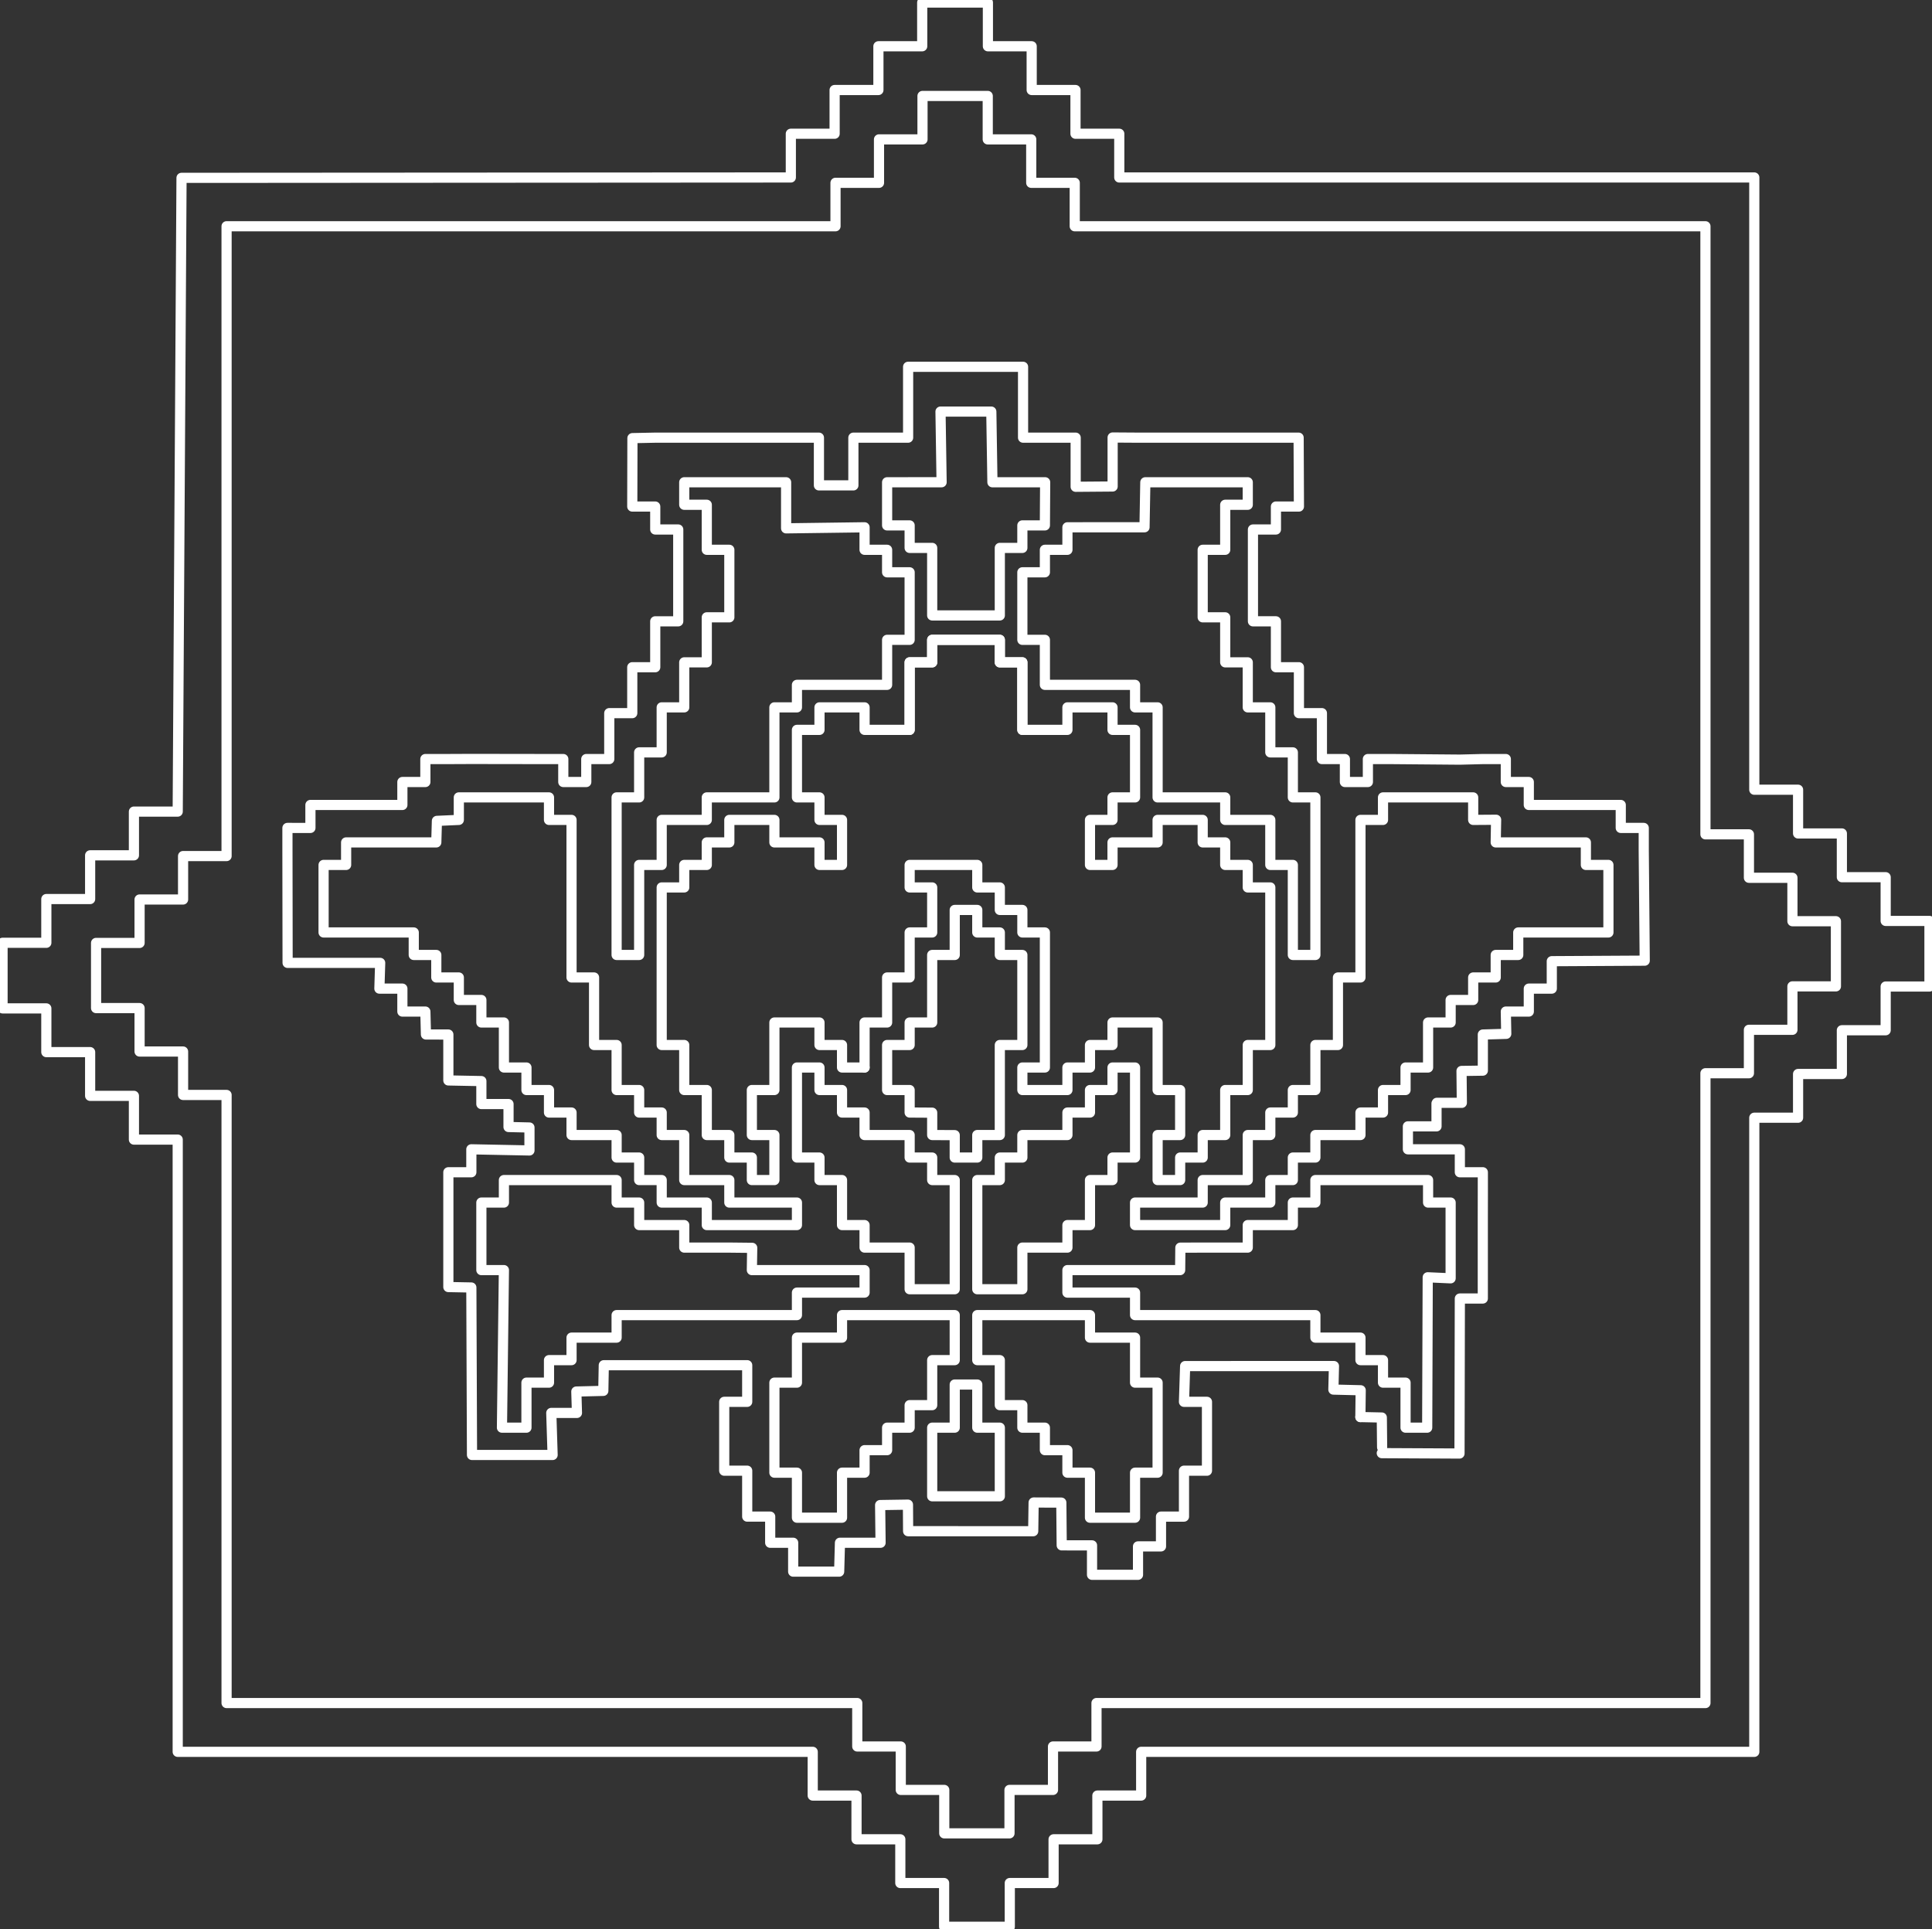 <svg id="Layer_1" data-name="Layer 1" xmlns="http://www.w3.org/2000/svg" viewBox="0 0 1520.38 1518.18"><rect x="0" y="0" width="1520.38" height="1518.18" fill="#333333" stroke="none"/><defs><style>.cls-1,.cls-2{fill:none;stroke-linejoin:round;stroke-width:8px}.cls-1{stroke:#fff}.cls-2{stroke:#fff;stroke-linecap:round}</style></defs><path class="cls-1" d="M1380.53 139.67v481.77h34.46v34.41h34.46v34.42h34.47v34.41h34.46v51.62h-34.46v34.41h-34.47v34.42h-34.46v34.41h-34.46v498.99H898.04v34.41h-34.46v34.42h-34.46v34.41h-34.47v34.41h-51.69v-34.41H708.5v-34.41h-34.47v-34.42h-34.46v-34.41H139.85V896.75h-34.46v-34.42H70.93v-34.41H36.46v-34.41H2v-51.62h34.46v-34.42h34.47v-34.41h34.46v-34.41h34.46l3-498.59v-.11l479.49-.3v-34.41h34.46V70.83h34.46V36.41h34.47V2h51.69v34.41h34.46v34.42h34.47v34.41h34.46v34.41h499.72v481.79"/><path class="cls-1" d="M178.3 1340.14V861.63h-34.23v-34.18h-34.23v-34.18H75.61V742h34.23v-34.18h34.23v-34.18h34.23v-495.6h479.2v-34.18h34.23v-34.18h34.23V75.5h51.34v34.18h34.23v34.18h34.23v34.18h496.33v478.51h34.22v34.18h34.23v34.18h34.23v51.27h-34.23v34.18h-34.23v34.18h-34.22v495.6H862.88v34.18h-34.23v34.18h-34.23v34.18h-51.34v-34.18h-34.23v-34.18h-34.23v-34.18z"/><path class="cls-2" d="M769.06 1034.87h88.69v17.72h35.48v35.42h17.74v70.85h-17.74v35.43h-35.48v-35.43h-17.74v-17.71h-17.74v-17.71h-17.73v-17.72H786.8v-35.42h-17.74z"/><path class="cls-2" d="m1087.39 1143.5 61.16.3.27-121.98h18.07l-.01-63.23.03-18.06v-18.07h-18.09V904.4h-40.88v-18.06h22.52v-18.07h.26v-.45h19.67l-.25-25.08 16.77-.25v-28.41l18.43-.55-.34-17.52h18.09v-18.06h18.09v-21.59l73.13-.41-.77-86.39V651.5h-18.09v-18.07h-72.36v-18.06H1185V597.3h-18.09l-18.09.46-54.28-.46h-18.09v18.07h-18.09V597.3h-18.09v-36.12h-18.09v-36.13h-18.09v-36.13H986v-72.26h18.09V398.6h18.09l-.23-54.2h-126.4l-19.97-.13v38.55l-29.08.23V344.4h-41.41v-55.77h-90.45v55.77h-43.08v37.55h-27.11V344.4H515.64l-17.95.37-.13 53.83h18.08v18.06h18.1v72.26h-18.1v36.13h-18.08v36.13h-18.1v36.12h-18.09v18.07h-18.09V597.3h-18.09l-54.27-.08-18.09.08h-18.09v18.07h-18.09v18.06h-72.36v18.07H226.2v18.06l.13 88.14h72.85l-.62 20.25h18.09v18.06h18.09l.46 18.04 17.63.03v36.13l25.98.51v18.07h21.37v18.06l16.48.39v18.07l-45.74-.91v18.06h-18.09v90.33l18.09.35.52 131.79h63.43l-1.04-33.09h20.2l-.49-16.83 21.23-.52.38-20.18 112.86-.02v28.82h-18.09v54.19h18.09v36.13h18.09v20.58h18.09v22.72h36.18l.63-22.72h31.96l-.35-29.66 21.9-.34.13 20.9 98.43.02.34-22.6 21.79.08.31 33.64 23.86.01v23.17h36.18v-22.36h18.09v-23.44h18.09v-36.13h18.09v-54.19h-18.09l.91-28.13 117.12-.02-.46 18.52 21.5.53-.26 21.09"/><path class="cls-2" d="M901.31 379.5h80.61v17.71h-17.74v35.43h-17.73v53.14h17.73v35.42h17.74v35.43h17.74v35.42h17.74v35.43h17.74v123.99h-17.74v-70.85h-17.74v-35.43h-35.48v-17.71h-53.21v-70.85h-17.74v-17.72h-70.96v-35.42h-17.73v-53.14h17.73v-17.71h17.74v-17.71l60.66-.01z"/><path class="cls-2" d="M1088.35 627.48h70.96v17.71l18.05-.12-.31 17.83H1248v17.72h17.74v53.14h-70.96v17.71h-17.73v17.71h-17.74v17.71h-17.74v17.72h-17.74v35.42h-17.74v17.72h-17.74v17.71h-17.74v17.71h-35.47v17.71h-17.74v17.72h-17.74v17.71h-35.48v17.71h-70.95v-17.71h53.22V928.6h35.47v-35.43h17.74v-17.71h17.74v-17.71h17.74v-35.43h17.74v-53.14h17.73V645.19h17.74z"/><path class="cls-2" d="M1035.14 946.31V928.6h88.69v17.71h17.74v59.61l-18.03-.81-.41 118.33h-17.04v-35.43h-17.74v-17.71h-17.74v-17.71h-35.47v-17.72H893.23v-17.71h-53.22v-17.71h88.7l.17-17.66 17.57-.05h35.47v-17.72h35.48v-17.71zm-266.08 35.43V928.6h17.74v-17.72h17.74v-17.71h35.47v-17.71h17.74v-17.71h17.74v-17.72h17.74v70.85h-17.74v17.72h-17.74v35.42h-17.74v17.72h-35.47v32.76h-35.48z"/><path class="cls-2" d="M680.37 840.03v-35.42h17.74v-35.43h17.73v-35.42h17.74v-35.43h-17.74v-17.71h53.22v17.71h17.74v17.71h17.74v17.72h17.73v106.27h-17.73v17.72h35.47v-17.72h17.74v-17.71h17.74v-17.71h35.48v53.14h17.74v35.42h-17.74v35.43h17.74v-17.72h17.74v-17.71h17.73v-35.42h17.74v-35.43h17.74V698.33h-17.74v-17.71h-17.74V662.9h-17.73v-17.71h-35.48v17.71h-35.48v17.72h-17.74v-35.43h17.74v-17.71h17.74v-53.14h-17.74v-17.71h-35.48v17.71h-35.47V521.2H786.8v-17.71h-53.22v17.71h-17.74v53.14"/><path class="cls-2" d="M769.06 910.88h-17.74v-17.62l-17.74-.09v-17.6l-17.74-.11v-17.71h-17.73v-35.43h17.73v-17.71h17.74v-53.14h17.74v-35.43h17.74v17.72h17.74v17.71h17.74v70.85H786.8v70.85h-17.74zM618.63 415.76V379.5h-80.17v17.71h17.74v35.43h17.74v53.14H556.2v35.42h-17.74v35.43h-17.74v35.42h-17.74v35.43h-17.74v123.99h17.74v-70.85h17.74v-35.43h35.48v-17.71h53.21v-70.85h17.74v-17.72h70.96v-35.42h17.73v-53.14h-17.73v-17.71h-17.74v-17.71z"/><path class="cls-2" d="M432.03 627.48h-70.96v17.71l-17.25.77-.48 16.94h-70.96v17.72h-17.74v53.14h70.96v17.71h17.74v17.71h17.73v17.71h17.74v17.72h17.74v35.42h17.74v17.72h17.74v17.71h17.74v17.71h35.47v17.71h17.74v17.72h17.74v17.71h35.48v17.71h70.95v-17.71h-53.21V928.6h-35.48v-35.43h-17.74v-17.71h-17.74v-17.71h-17.74v-35.43H467.5v-53.14h-17.73V645.19h-17.74z"/><path class="cls-2" d="M485.24 946.31V928.6h-88.69v17.71h-17.74v53.14h17.74l-1.54 123.99h19.28v-35.43h17.74v-17.71h17.74v-17.71h35.47v-17.72h141.91v-17.71h53.22v-17.71h-88.7l.27-17.52-18-.19h-35.48v-17.72h-35.48v-17.71zm266.08 88.56h-88.69v17.72h-35.48v35.42h-17.74v70.85h17.74v35.43h35.48v-35.43h17.74v-17.71h17.74v-17.71h17.73v-17.72h17.74v-35.42h17.74zm0-53.13V928.6h-17.74v-17.72h-17.74v-17.71h-35.47v-17.71h-17.74v-17.71h-17.74v-17.72h-17.74v70.85h17.74v17.72h17.74v35.42h17.74v17.72h35.47v32.76h35.48z"/><path class="cls-2" d="M680.37 840.03h-17.74v-17.71h-17.74v-17.71h-35.48v53.14h-17.74v35.42h17.74v35.43h0-17.74v-17.72h-17.73v-17.71H556.2v-35.42h-17.74v-35.43h-17.74V698.33h17.74v-17.71h17.74V662.9h17.74v-17.71h35.47v17.71h35.48v17.72h17.74v-35.43h-17.74v-17.71h-17.74v-53.14h17.74v-17.71h35.48v17.71h35.47V521.2h17.74v-17.71h53.22v17.71h17.74v53.14m-53.22 515.16h17.74v33.94h17.74v54h-53.22v-54h17.74zm29.66-710h41.5l-.21 33.94h-17.73v17.71H786.8v53.14h-53.22v-53.14h-17.74v-17.71h-17.73V379.5l42.88-.02-.86-55.6 39.98.01zm289.56 735.6 16.87.36.24 23.48"/></svg>